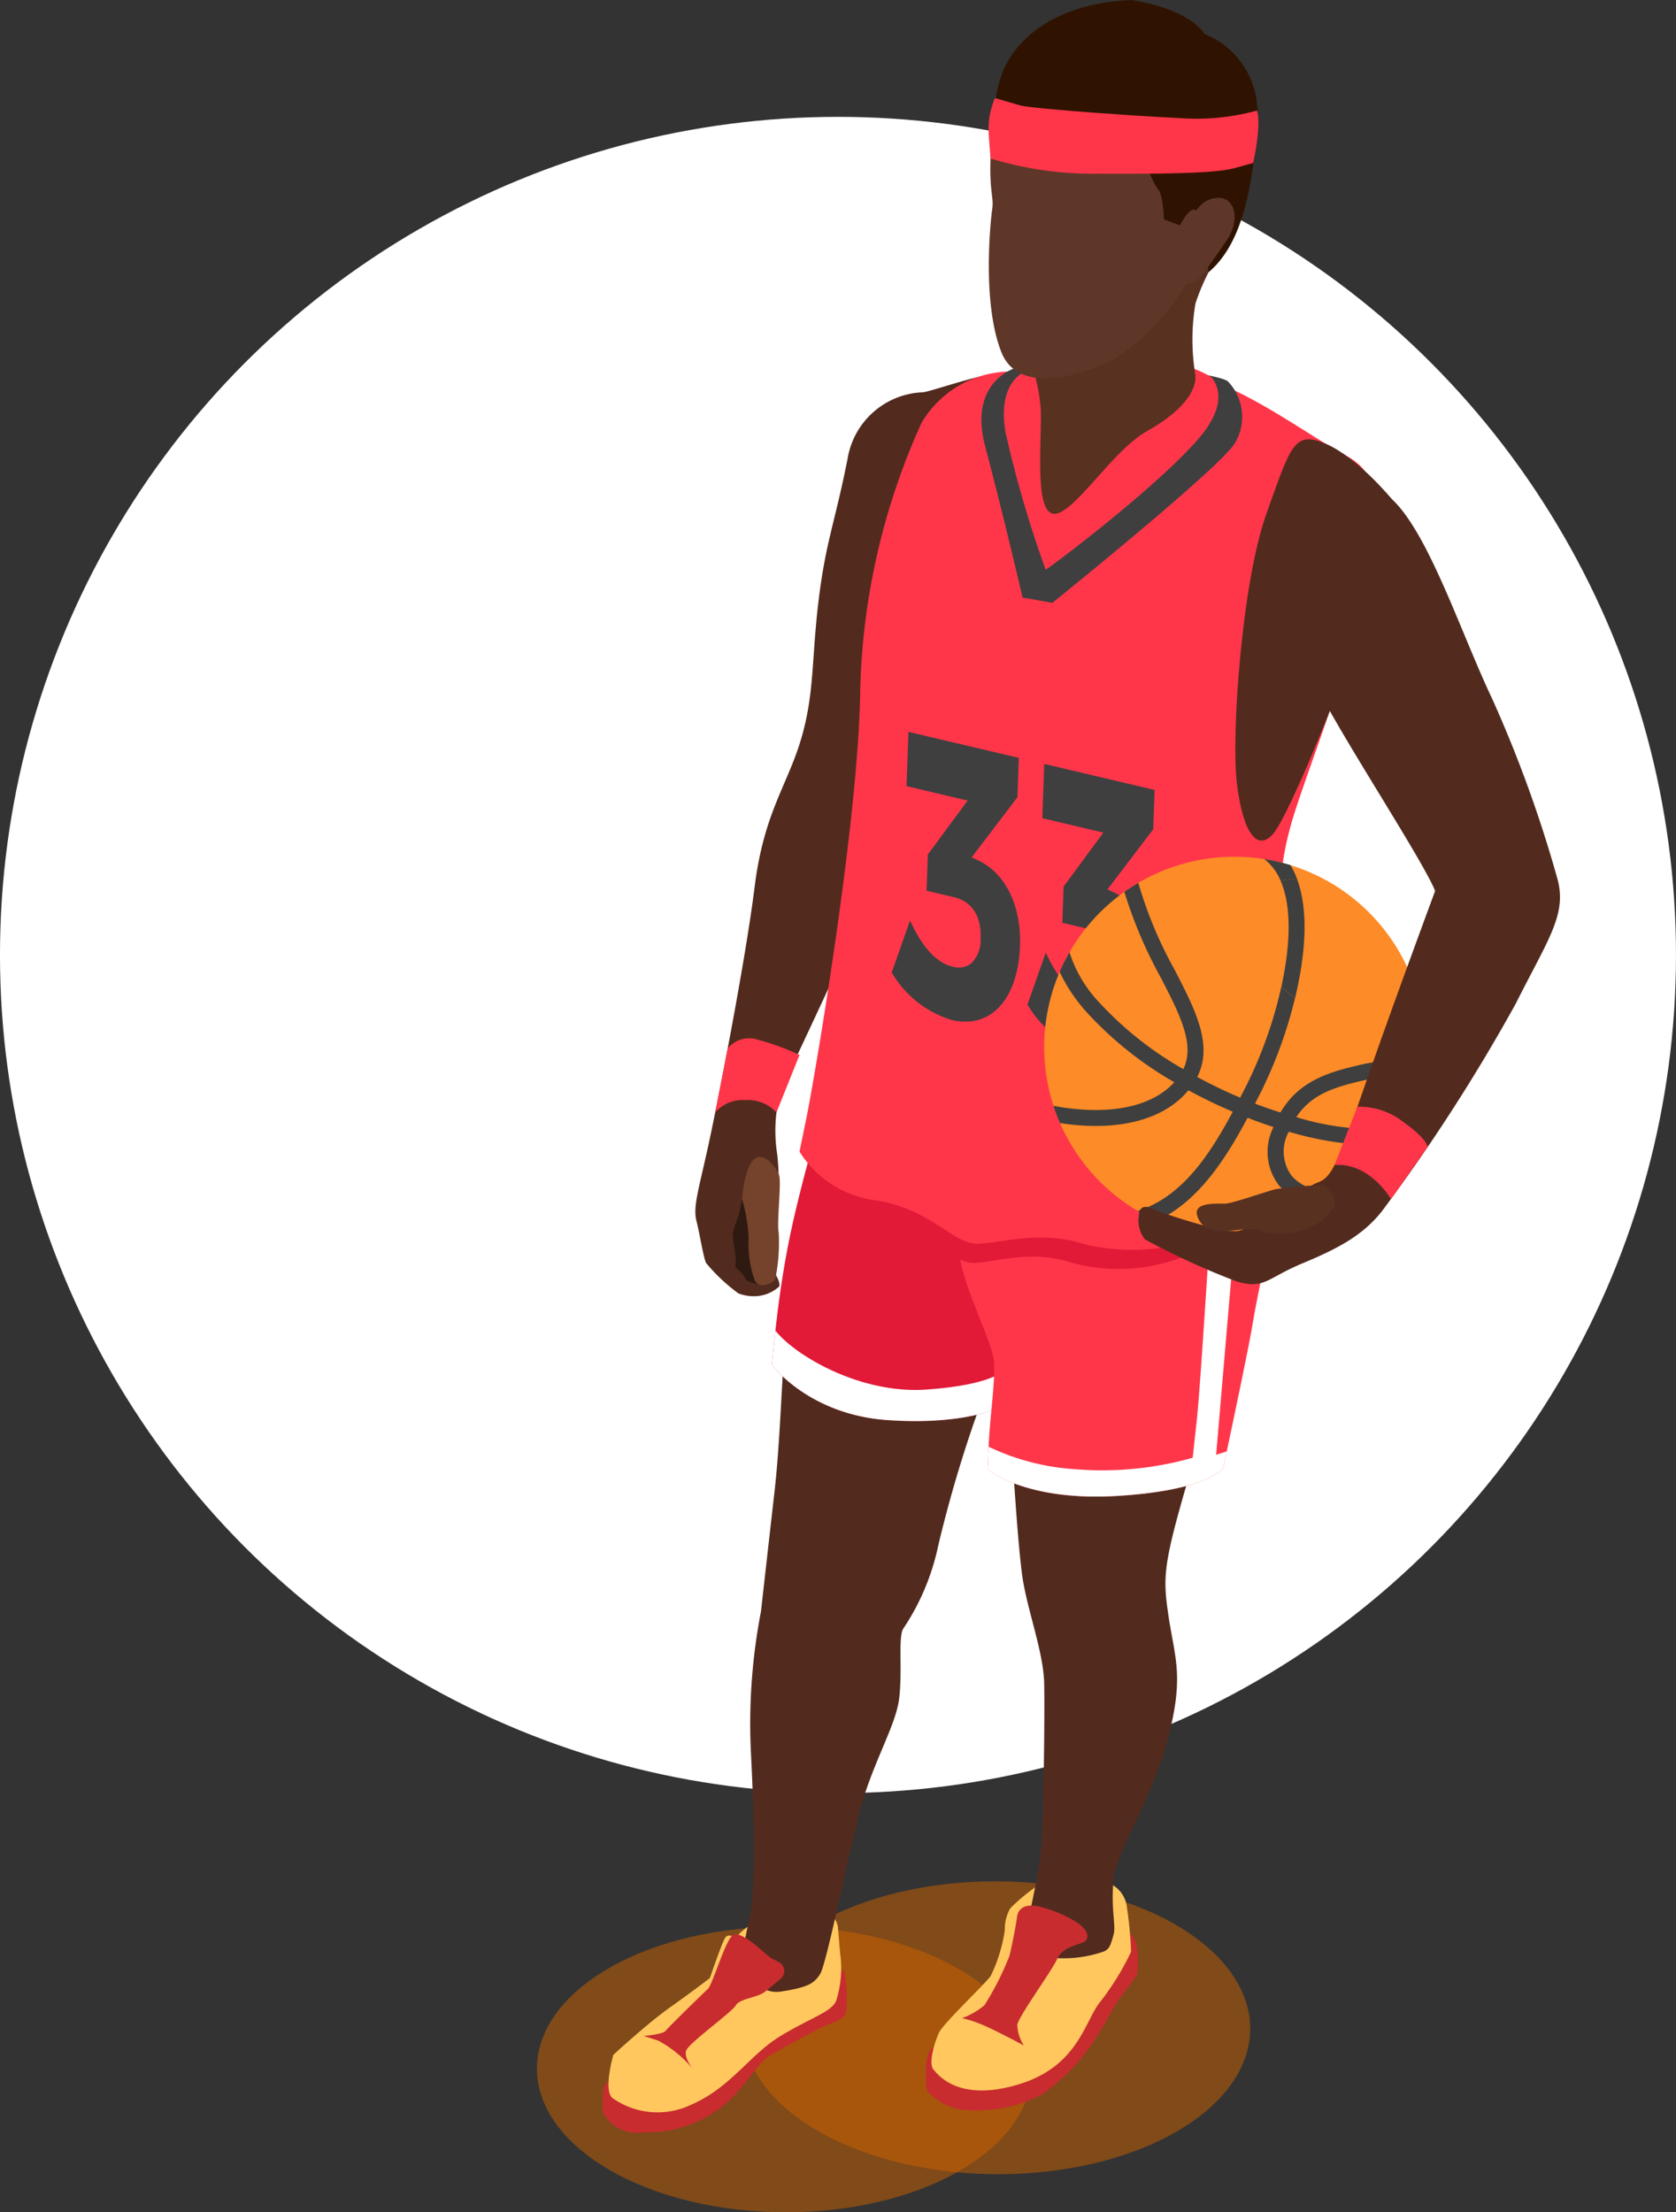 <svg xmlns="http://www.w3.org/2000/svg" width="115.228" height="152.076" viewBox="0 0 115.228 152.076">
  <rect x="0" y="0" width="115.228" height="152.076" fill="#333333" stroke="none"/>
  <g id="Grupo_118109" data-name="Grupo 118109" transform="translate(-881.187 -74.831)">
    <circle id="Elipse_6434" data-name="Elipse 6434" cx="57.614" cy="57.614" r="57.614" transform="translate(881.186 82.864)" fill="#fff"/>
    <g id="Grupo_118124" data-name="Grupo 118124" transform="translate(918.102 74.831)">
      <path id="Trazado_180422" data-name="Trazado 180422" d="M938.275,192.165c-6.619,3.822-17.383,3.8-24.044-.043s-6.694-10.06-.075-13.881,17.383-3.8,24.044.043S944.894,188.344,938.275,192.165Z" transform="translate(-909.214 -42.943)" fill="#ce6200" opacity="0.5"/>
      <ellipse id="Elipse_6435" data-name="Elipse 6435" cx="10.066" cy="17.435" rx="10.066" ry="17.435" transform="translate(14.118 149.362) rotate(-89.689)" fill="#ce6200" opacity="0.5"/>
      <g id="Grupo_118123" data-name="Grupo 118123" transform="translate(4.522)">
        <g id="Grupo_118122" data-name="Grupo 118122">
          <g id="Grupo_118121" data-name="Grupo 118121">
            <path id="Trazado_180423" data-name="Trazado 180423" d="M933.068,95.6a5.454,5.454,0,0,0-5.121,4.577c-.9,4.522-1.492,5.653-1.99,9.723s-.271,6.422-1.221,9.589-2.547,5.034-3.181,10.13-2.563,14.968-3.226,17.962-1.01,4.038-.769,4.985.452,2.425.664,2.892a12.463,12.463,0,0,0,2.215,2.081,2.935,2.935,0,0,0,1.387.18,2.586,2.586,0,0,0,1.417-.648c.121-.257-.257-.844-.257-.844s.107-3.784.076-4.523a14.485,14.485,0,0,0,.045-3.754,10.37,10.37,0,0,1,.2-4.161c.15-.528,3.588-7.627,5.066-11.065,1.357-3.157,11.469-33.039,9.813-38.268C938.035,93.994,933.338,95.676,933.068,95.6Z" transform="translate(-911.113 -68.632)" fill="#522b1e"/>
            <g id="Grupo_118109-2" data-name="Grupo 118109" transform="translate(0 135.478)">
              <path id="Trazado_180424" data-name="Trazado 180424" d="M913.051,185.3s-.371.1-.394.91,0,1.013,0,1.208a2.661,2.661,0,0,0,2.8,1.37,8.3,8.3,0,0,0,4.833-1.37c1.951-1.208,2.811-3.311,3.872-3.921s3.347-1.877,3.958-2.1a5.414,5.414,0,0,0,.9-.407.852.852,0,0,0,.39-.792,10.038,10.038,0,0,0-.159-2.487c-.232-.249-4.681,1.79-6.1,2.636S913.051,185.3,913.051,185.3Z" transform="translate(-912.647 -177.69)" fill="#c82c2f"/>
            </g>
            <g id="Grupo_118110" data-name="Grupo 118110" transform="translate(22.215 132.791)">
              <path id="Trazado_180425" data-name="Trazado 180425" d="M930.053,183.63s-.357,0-.47.877a7.279,7.279,0,0,0,0,2.055,4.035,4.035,0,0,0,3.256,1.361,9.355,9.355,0,0,0,4.726-1.13,13.739,13.739,0,0,0,3.529-3.664c1.108-1.741,1.379-2.442,1.786-2.962s1.13-1.507,1.13-1.507a5.34,5.34,0,0,0,0-2.043c-.225-1.018-.859-1.137-1.085-.794S930.053,183.63,930.053,183.63Z" transform="translate(-929.513 -175.65)" fill="#c82c2f"/>
            </g>
            <g id="Grupo_118111" data-name="Grupo 118111" transform="translate(0.399 131.06)">
              <path id="Trazado_180426" data-name="Trazado 180426" d="M928.721,175.722s.03.421.151,1.808a7.4,7.4,0,0,1-.262,3.257c-.311.784-1.607,1.116-3.779,2.412s-3.436,3.558-6.21,4.764a5.367,5.367,0,0,1-5.337-.423c-.753-.421,0-3.015,0-3.015s2.352-2.171,3.889-3.256,2.744-2.02,2.744-2.02.776-2.262,1.021-2.713.759-.03.759-.03.422-.814,2.592-1.719S928.5,174.415,928.721,175.722Z" transform="translate(-912.95 -174.336)" fill="#ffc75e"/>
            </g>
            <g id="Grupo_118112" data-name="Grupo 118112" transform="translate(22.602 128.877)">
              <path id="Trazado_180427" data-name="Trazado 180427" d="M942.039,173.263a2.034,2.034,0,0,1,1.2,1.6,28.419,28.419,0,0,1,.294,3.1,18.188,18.188,0,0,1-2.125,3.447c-1.063,1.3-1.494,4.422-5.586,5.666s-5.517-.589-5.88-1.018.091-1.9.385-2.533,3.143-3.324,3.55-3.889a10.7,10.7,0,0,0,.973-3.165,2.9,2.9,0,0,1,.361-1.47c.249-.3,2.172-2.059,3.347-2.284A9.722,9.722,0,0,1,942.039,173.263Z" transform="translate(-929.807 -172.678)" fill="#ffc75e"/>
            </g>
            <path id="Trazado_180428" data-name="Trazado 180428" d="M928.187,127.59c0,.5-2.849,8.546-4.206,14.449s-1.176,13-1.808,18.567-.935,8.275-.935,8.275a40.613,40.613,0,0,0-.693,9.633c.271,5.2.287,9.589-.049,11.171s-.631,3.235-.631,3.235.882,2.373,2.759,2.08,2.284-.565,2.691-1.221,1.786-7.417,2.646-10.9,2.555-6.084,2.782-8.05-.068-4,.248-4.727a16.293,16.293,0,0,0,2.443-5.789,88.629,88.629,0,0,1,3.143-10.357c.769-1.944,3.867-13.432,3.867-13.432l2.713-10.492Z" transform="translate(-910.358 -58.1)" fill="#522b1e"/>
            <path id="Trazado_180429" data-name="Trazado 180429" d="M951.716,130.989s1.628,6.558-2.4,19.854-4.252,13.884-3.8,17.095,1.154,4.3.022,8.661-3.55,7.734-3.754,9.747.182,3.187,0,3.8-.248.972-.655,1.152a8.383,8.383,0,0,1-3.618.431,1.79,1.79,0,0,1-1.652-2.217c.182-1.063.838-3.731.973-5.54s.225-9.046.18-11.1-1.063-4.771-1.448-7.01-.814-9.9-.9-11.488-.105-5.965-.316-6.14a4.438,4.438,0,0,1-2.713-3.342c-.634-2.713,1.748-14.322,1.748-14.322Z" transform="translate(-906.66 -57.156)" fill="#522b1e"/>
            <g id="Grupo_118113" data-name="Grupo 118113" transform="translate(2.815 132.964)">
              <path id="Trazado_180430" data-name="Trazado 180430" d="M924.087,177.7a.69.69,0,0,1,.12,1.131c-.394.336-.846.717-1.1.915-.52.4-1.719.45-1.99.925s-3.257,2.6-3.415,3.12.5,1.289.5,1.289a8.087,8.087,0,0,0-2.42-1.99l-.994-.316s1.334-.113,1.515-.362,2.578-2.578,2.894-2.871,1.1-3.031,1.646-3.641,2.4,1.386,2.763,1.552C923.717,177.5,923.9,177.595,924.087,177.7Z" transform="translate(-914.784 -175.781)" fill="#c82c2f"/>
            </g>
            <g id="Grupo_118114" data-name="Grupo 118114" transform="translate(24.704 130.993)">
              <path id="Trazado_180431" data-name="Trazado 180431" d="M939.95,176.643c-.184.339-1.56.345-1.989,1.28s-2.691,3.988-2.759,4.576a2.792,2.792,0,0,0,.452,1.4s-2.193-1.176-3.029-1.492a7.721,7.721,0,0,0-1.221-.385,5.2,5.2,0,0,0,1.537-.882,19.862,19.862,0,0,0,1.719-3.392c.136-.52.452-2.1.52-2.668s.52-.961,1.537-.73S940.494,175.647,939.95,176.643Z" transform="translate(-931.403 -174.285)" fill="#c82c2f"/>
            </g>
            <path id="Trazado_180432" data-name="Trazado 180432" d="M941.517,138.146c.036,2.044-2.5,10.152-3.774,14.081-.424,1.311-.706,2.156-.706,2.156s-2.276,1.22-7.613.857-7.988-3.751-7.945-3.889c.022-.061.087-.926.238-2.268.184-1.675.5-4.095,1.027-6.625.952-4.551,3.576-13.357,3.576-13.357l15.2.9S941.465,135.422,941.517,138.146Z" transform="translate(-909.846 -57.621)" fill="#e21a37"/>
            <path id="Trazado_180433" data-name="Trazado 180433" d="M937.743,147.416c-.424,1.311-.706,2.156-.706,2.156s-2.276,1.22-7.613.857-7.988-3.751-7.945-3.889c.022-.061.087-.926.238-2.268,1.311,1.683,5.8,4.374,10.359,4.059s5.337-1.313,5.337-1.313A2.88,2.88,0,0,1,937.743,147.416Z" transform="translate(-909.846 -52.81)" fill="#fff"/>
            <path id="Trazado_180434" data-name="Trazado 180434" d="M951.448,148.083c-.207,1.353-1.295,6.5-1.791,8.842-.151.717-.249,1.168-.249,1.168s-1.085,1.538-7.371,1.9-8.831-1.839-8.831-1.839l.075-1.552c0-.066.008-.138.012-.213.083-1.762.427-4.146.375-5.519s-2.076-5.05-2.391-7.492,1.266-10.717,1.266-10.717l19.039-2.094s1.674,5.532,1.765,6.75S951.719,146.321,951.448,148.083Z" transform="translate(-906.752 -57.156)" fill="#ff364a"/>
            <path id="Trazado_180435" data-name="Trazado 180435" d="M948.452,155.219l.73-.236c-.151.717-.249,1.168-.249,1.168s-1.085,1.538-7.371,1.9-8.831-1.839-8.831-1.839l.075-1.552a16.053,16.053,0,0,0,5.894,1.545,22.73,22.73,0,0,0,8.141-.785l.275-2.518c.278-2.522,1.048-15.265,1.048-15.265l1.872-.948Z" transform="translate(-906.278 -55.214)" fill="#fff"/>
            <path id="Trazado_180436" data-name="Trazado 180436" d="M923.77,134.275l-.466,2.442a6.836,6.836,0,0,0,4.913,3.347c3.557.589,5,3.031,6.565,2.985s3.93-.948,6.773,0a12.261,12.261,0,0,0,8.461-.778,22.512,22.512,0,0,1,5.041-1.561s-.058-.79-.141-2.038C954.7,135.46,924.235,131.833,923.77,134.275Z" transform="translate(-909.267 -56.234)" fill="#e21a37"/>
            <path id="Trazado_180437" data-name="Trazado 180437" d="M944.444,94.083a71.877,71.877,0,0,0-7.472.252,7.147,7.147,0,0,0-5.669,3.527,47.084,47.084,0,0,0-4.207,18.271c-.09,9-3.18,26.927-3.677,29.369l-.5,2.442a7.252,7.252,0,0,0,5.247,3.347c3.8.589,5.336,3.031,7.01,2.985s4.2-.948,7.231,0a13.905,13.905,0,0,0,9.036-.778,25.27,25.27,0,0,1,5.382-1.561s-.781-10.08-.84-15.146-.427-7.84,1.021-12.3,4.764-12.784,5.187-17.307.431-5.926-1.749-7.115C956.343,97.832,950.632,92.952,944.444,94.083Z" transform="translate(-909.389 -68.779)" fill="#ff364a"/>
            <g id="Grupo_118117" data-name="Grupo 118117" transform="translate(19.87 50.309)">
              <g id="Grupo_118115" data-name="Grupo 118115">
                <path id="Trazado_180438" data-name="Trazado 180438" d="M936.322,127.67c-.122,3.5-1.857,5.55-4.46,4.937a7.019,7.019,0,0,1-3.978-3.112l1.084-3.082c.8,1.619,1.783,2.62,2.828,2.866,1.332.315,2.123-.506,2.178-2.109.059-1.682-.668-2.7-2.014-3.019l-1.694-.4.079-2.287,2.867-3.88-4.327-1.021.119-3.364,7.23,1.706-.087,2.5-3.247,4.269.57.267C935.245,122.726,936.423,124.805,936.322,127.67Z" transform="translate(-927.685 -112.972)" fill="#3f3f3f"/>
                <path id="Trazado_180439" data-name="Trazado 180439" d="M932.793,132.948a4,4,0,0,1-.923-.112,7.185,7.185,0,0,1-4.09-3.19l-.047-.074L928.99,126l.19.386c.777,1.578,1.714,2.535,2.708,2.771a1.474,1.474,0,0,0,1.283-.188,2.227,2.227,0,0,0,.673-1.752c.054-1.553-.594-2.534-1.876-2.837l-1.839-.433.088-2.491,2.736-3.706-4.2-.992.13-3.731,7.589,1.79-.095,2.7-3.144,4.136.367.173c1.918.854,3.051,3.116,2.953,5.9h0c-.074,2.107-.726,3.734-1.836,4.581A3.1,3.1,0,0,1,932.793,132.948Zm-4.66-3.422a6.78,6.78,0,0,0,3.82,2.958,2.906,2.906,0,0,0,2.542-.46c1.022-.781,1.624-2.31,1.694-4.307.094-2.636-.958-4.767-2.742-5.561l-.776-.364,3.347-4.4.08-2.29-6.871-1.621-.105,3,4.449,1.05-3,4.057-.072,2.082,1.549.365c1.47.348,2.215,1.454,2.155,3.2a2.565,2.565,0,0,1-.817,2.027,1.843,1.843,0,0,1-1.586.252,4.692,4.692,0,0,1-2.754-2.587Z" transform="translate(-927.733 -113.027)" fill="#3f3f3f"/>
              </g>
              <g id="Grupo_118116" data-name="Grupo 118116" transform="translate(9.334 2.202)">
                <path id="Trazado_180440" data-name="Trazado 180440" d="M943.408,129.344c-.123,3.494-1.857,5.549-4.458,4.935a7.018,7.018,0,0,1-3.978-3.111l1.084-3.083c.8,1.62,1.783,2.621,2.828,2.866,1.33.315,2.122-.5,2.178-2.109.058-1.681-.668-2.7-2.014-3.019l-1.694-.4.079-2.287,2.866-3.882-4.325-1.021.117-3.364,7.231,1.707-.088,2.5-3.245,4.269.57.267C942.331,124.4,943.508,126.477,943.408,129.344Z" transform="translate(-934.772 -114.644)" fill="#3f3f3f"/>
                <path id="Trazado_180441" data-name="Trazado 180441" d="M939.879,134.622a3.988,3.988,0,0,1-.922-.112,7.188,7.188,0,0,1-4.09-3.191l-.047-.074,1.256-3.572.19.387c.765,1.554,1.727,2.538,2.707,2.77a1.479,1.479,0,0,0,1.283-.187,2.227,2.227,0,0,0,.673-1.752c.055-1.554-.594-2.534-1.874-2.837l-1.839-.433.088-2.492,2.736-3.705-4.2-.992.132-3.733,7.589,1.791-.095,2.7-3.145,4.137.367.171c1.918.855,3.051,3.118,2.953,5.9h0c-.074,2.107-.726,3.734-1.836,4.582A3.107,3.107,0,0,1,939.879,134.622Zm-4.66-3.423a6.8,6.8,0,0,0,3.821,2.96,2.906,2.906,0,0,0,2.542-.461c1.022-.78,1.624-2.309,1.694-4.306.092-2.637-.959-4.768-2.742-5.562l-.776-.364,3.345-4.4.08-2.29-6.87-1.621-.105,3,4.448,1.05-3,4.057-.072,2.082,1.549.366c1.47.346,2.214,1.454,2.153,3.2a2.561,2.561,0,0,1-.815,2.027,1.837,1.837,0,0,1-1.586.252,4.685,4.685,0,0,1-2.754-2.587Z" transform="translate(-934.82 -114.699)" fill="#3f3f3f"/>
              </g>
            </g>
            <path id="Trazado_180442" data-name="Trazado 180442" d="M934.791,94.136s-3.315.894-2.113,5.416,2.566,10.375,2.566,10.375l2.048.366s11.71-9.419,12.58-11.028a3.523,3.523,0,0,0-.515-4.2C948.463,94.344,936.287,92.971,934.791,94.136Z" transform="translate(-906.378 -68.852)" fill="#3f3f3f"/>
            <path id="Trazado_180443" data-name="Trazado 180443" d="M956.411,101.85s-2.334-2.849-4.536-3.789-2.414.211-4.073,4.823-2.442,15.165-2.021,18.573,1.417,4.673,2.5,3.407,4.748-10.312,5.382-12.573S956.411,101.85,956.411,101.85Z" transform="translate(-902.175 -67.56)" fill="#522b1e"/>
            <path id="Trazado_180444" data-name="Trazado 180444" d="M936.475,94.128s-3.531-.209-2.782,4.5a77.44,77.44,0,0,0,2.765,9.47c.091.024,7.523-5.55,10.5-8.984,2.2-2.535,1.146-3.9.965-4.166S943.3,92.2,936.475,94.128Z" transform="translate(-906.006 -68.942)" fill="#ff364a"/>
            <path id="Trazado_180445" data-name="Trazado 180445" d="M919.853,138.527a8.35,8.35,0,0,0-.421,1.251c-.016.256.241,1.6.211,1.96l-.03.362s.634.512.678.768.9.386.9.386-.327-2.858-.357-3.642a7.589,7.589,0,0,0-.753-2.2Z" transform="translate(-910.496 -54.985)" fill="#2e1a11"/>
            <g id="Grupo_118119" data-name="Grupo 118119" transform="translate(30.354 58.894)">
              <g id="Grupo_118118" data-name="Grupo 118118">
                <path id="Trazado_180446" data-name="Trazado 180446" d="M961.856,132.627a13.082,13.082,0,1,1-13.082-13.082A13.08,13.08,0,0,1,961.856,132.627Z" transform="translate(-935.693 -119.545)" fill="#fd8b27"/>
              </g>
              <path id="Trazado_180447" data-name="Trazado 180447" d="M949.025,128.89c-.187-.14-.37-.29-.552-.449-.132-.116-.261-.236-.383-.357.594-2.715.744-5.44-.061-7.273a4.1,4.1,0,0,1,1.154-.062C949.988,122.969,949.723,126.009,949.025,128.89Z" transform="translate(-931.781 -119.168)" fill="#3f3f3f"/>
              <path id="Trazado_180448" data-name="Trazado 180448" d="M947.178,119.666a12.96,12.96,0,0,1,1.8.415,5.5,5.5,0,0,1,.306.581c.062.138.118.281.171.425a4.1,4.1,0,0,0-1.154.062l-.016-.038A3.65,3.65,0,0,0,947.178,119.666Z" transform="translate(-932.051 -119.507)" fill="#3f3f3f"/>
              <path id="Trazado_180449" data-name="Trazado 180449" d="M952.873,137.011a18.41,18.41,0,0,0,7.614.7,13.152,13.152,0,0,1-.63,1.189,13.85,13.85,0,0,1-1.391.067,22.683,22.683,0,0,1-6.11-.951,2.807,2.807,0,0,0,.191,3.023c.74.867,2.218,1.341,4.2,1.411a13.064,13.064,0,0,1-1.42.981,5.693,5.693,0,0,1-3.613-1.682,3.768,3.768,0,0,1-.41-4.054q-.881-.286-1.782-.637c-1.523,2.855-3.382,5.751-6.246,7.083a13.106,13.106,0,0,1-1.311-.68c3.033-.958,4.935-3.824,6.538-6.819-.331-.142-.661-.286-.995-.44-.7-.327-1.392-.673-2.057-1.035-1.322,1.6-3.539,2.452-6.37,2.452q-.472,0-.968-.032c-.489-.032-.986-.088-1.49-.165q-.253-.581-.449-1.188a16.044,16.044,0,0,0,2.009.259c2.831.183,5.033-.481,6.3-1.88a24.943,24.943,0,0,1-5.984-4.767,11.609,11.609,0,0,1-1.9-2.817,12.857,12.857,0,0,1,.678-1.354,8.907,8.907,0,0,0,2.04,3.447,23.851,23.851,0,0,0,5.789,4.59c.814-1.7-.237-3.739-1.549-6.284a31.038,31.038,0,0,1-2.508-5.9q.466-.33.961-.62a28.625,28.625,0,0,0,2.52,6.022c1.413,2.745,2.643,5.135,1.53,7.323q.925.5,1.907.958.523.241,1.045.461.235-.456.465-.909a29.629,29.629,0,0,0,2.368-6.729c.122.121.251.241.383.357.182.159.365.31.552.449a30.744,30.744,0,0,1-2.329,6.421c-.138.27-.278.545-.42.822.587.224,1.172.427,1.75.61,1.359-2.337,3.652-2.857,5.877-3.363a10.9,10.9,0,0,0,4.036-1.48c0,.116.005.233.005.35q0,.484-.034.962a14.248,14.248,0,0,1-3.763,1.237C955.834,134.863,954.01,135.278,952.873,137.011Z" transform="translate(-935.539 -119.114)" fill="#3f3f3f"/>
            </g>
            <path id="Trazado_180450" data-name="Trazado 180450" d="M958.011,101.374a10.47,10.47,0,0,0-3.347-1.976c-1.242-.527-3.573.271-4.206,5.337s.723,6.093,1.99,8.729,3.572,6.287,6.06,10.4S961,128.344,961,128.344s-2.94,7.915-4.884,13.523-2.277,6.165-3.241,6.528-4.341,3.226-5.517,3.317-4.734-1.146-5.216-1.3-1.448-.875-1.508.271a2.06,2.06,0,0,0,.423,1.6,52.386,52.386,0,0,0,6.331,2.9c1.9.543,2.049-.242,4.522-1.267s4.132-1.93,5.428-3.558a124.8,124.8,0,0,0,9.2-14.262c2.321-4.613,3.588-6.225,2.834-8.75a87.721,87.721,0,0,0-4.432-12.2C962.76,110.555,960.551,103.711,958.011,101.374Z" transform="translate(-903.775 -67.084)" fill="#522b1e"/>
            <path id="Trazado_180451" data-name="Trazado 180451" d="M952.347,136.69a24.7,24.7,0,0,0-3.28.271c-.745.2-2.962.972-3.448.994s-2.3-.166-1.91.89,1.408,1.006,2.173.975,1.683-.3,2.118.012a4.8,4.8,0,0,0,4.188-.684C953.659,138.024,953.161,137.277,952.347,136.69Z" transform="translate(-902.814 -55.214)" fill="#583121"/>
            <path id="Trazado_180452" data-name="Trazado 180452" d="M934.751,95a11.579,11.579,0,0,1,.994,3.866c.113,2.036-.473,7.144.884,7.28s4-4.316,6.421-5.674,3.482-2.8,3.323-3.934a14.83,14.83,0,0,1,.016-4.839,14.623,14.623,0,0,1,2.227-4.256Z" transform="translate(-905.637 -70.83)" fill="#583121"/>
            <path id="Trazado_180453" data-name="Trazado 180453" d="M935.979,77.2a9.081,9.081,0,0,0-2.94,6.061c-.361,4.025.136,4.364,0,5.313s-.7,6.467.611,9.838,6.467,1.175,7.688.565a16.038,16.038,0,0,0,4.93-5.043c1.47-2.329,5.088-2.08,2.827-9.5S941.994,75.841,935.979,77.2Z" transform="translate(-906.255 -74.236)" fill="#5e3729"/>
            <g id="Grupo_118120" data-name="Grupo 118120" transform="translate(26.97)">
              <path id="Trazado_180454" data-name="Trazado 180454" d="M945.841,90.322l-1.1-.407s-.067-1.787-.407-2.059a5.463,5.463,0,0,1-.927-3.052c-.045-1.38-1.039-2.42-3.347-2.1s-4.657.227-5.427-.316a1.2,1.2,0,0,0-1.5.208,6.784,6.784,0,0,1,.394-2.447c.5-1.741,2.8-5.066,9-5.315,4.138.678,5,2.33,5,2.33a5.778,5.778,0,0,1,3.6,6.038c-.249,4.771-1.118,8.506-3.326,10.346C947.591,90.276,947.233,87.7,945.841,90.322Z" transform="translate(-933.123 -74.831)" fill="#2f1300"/>
            </g>
            <path id="Trazado_180455" data-name="Trazado 180455" d="M943.805,86.248a1.753,1.753,0,0,1,1.523-1.085c1.191-.105,1.7,1.453.6,3.011s-1.727,2.6-2.276,2.838-1.056-.271-.814-1.221.828-1.839.844-2.11A11.593,11.593,0,0,1,943.805,86.248Z" transform="translate(-903.092 -71.556)" fill="#5e3729"/>
            <path id="Trazado_180456" data-name="Trazado 180456" d="M919.923,138.107a11.458,11.458,0,0,1,.452,2.729,7.338,7.338,0,0,0,.393,2.788c.3.784,1.342.219,1.432,0a12.423,12.423,0,0,0,.241-3.2c-.149-.68.2-3.407.025-3.966S920.391,133.193,919.923,138.107Z" transform="translate(-910.34 -55.682)" fill="#75422b"/>
          </g>
        </g>
        <path id="Trazado_180457" data-name="Trazado 180457" d="M951.236,80.808a15.569,15.569,0,0,1-5.29.52c-3.3-.158-10.243-.656-11.012-.881s-1.706-.5-1.706-.5a5.422,5.422,0,0,0-.423,2.616l.116,1.54a24.276,24.276,0,0,0,7.463,1.046c4.635.022,8.046-.033,9.321-.385l1.275-.352S951.572,81.757,951.236,80.808Z" transform="translate(-906.259 -73.208)" fill="#ff364a"/>
        <path id="Trazado_180458" data-name="Trazado 180458" d="M950.848,136.6l1.571-4.005a4.928,4.928,0,0,1,3.148,1.041c1.689,1.205,1.679,1.72,1.679,1.72l-2.518,3.592S953.3,136.425,950.848,136.6Z" transform="translate(-900.533 -56.517)" fill="#ff364a"/>
        <path id="Trazado_180459" data-name="Trazado 180459" d="M922.732,134.11a2.691,2.691,0,0,0-2.134-.848,2.507,2.507,0,0,0-2.078.848l.859-4.4a1.912,1.912,0,0,1,2.1-.59,16.609,16.609,0,0,1,2.838,1.042Z" transform="translate(-910.785 -57.641)" fill="#ff364a"/>
      </g>
    </g>
  </g>
</svg>
